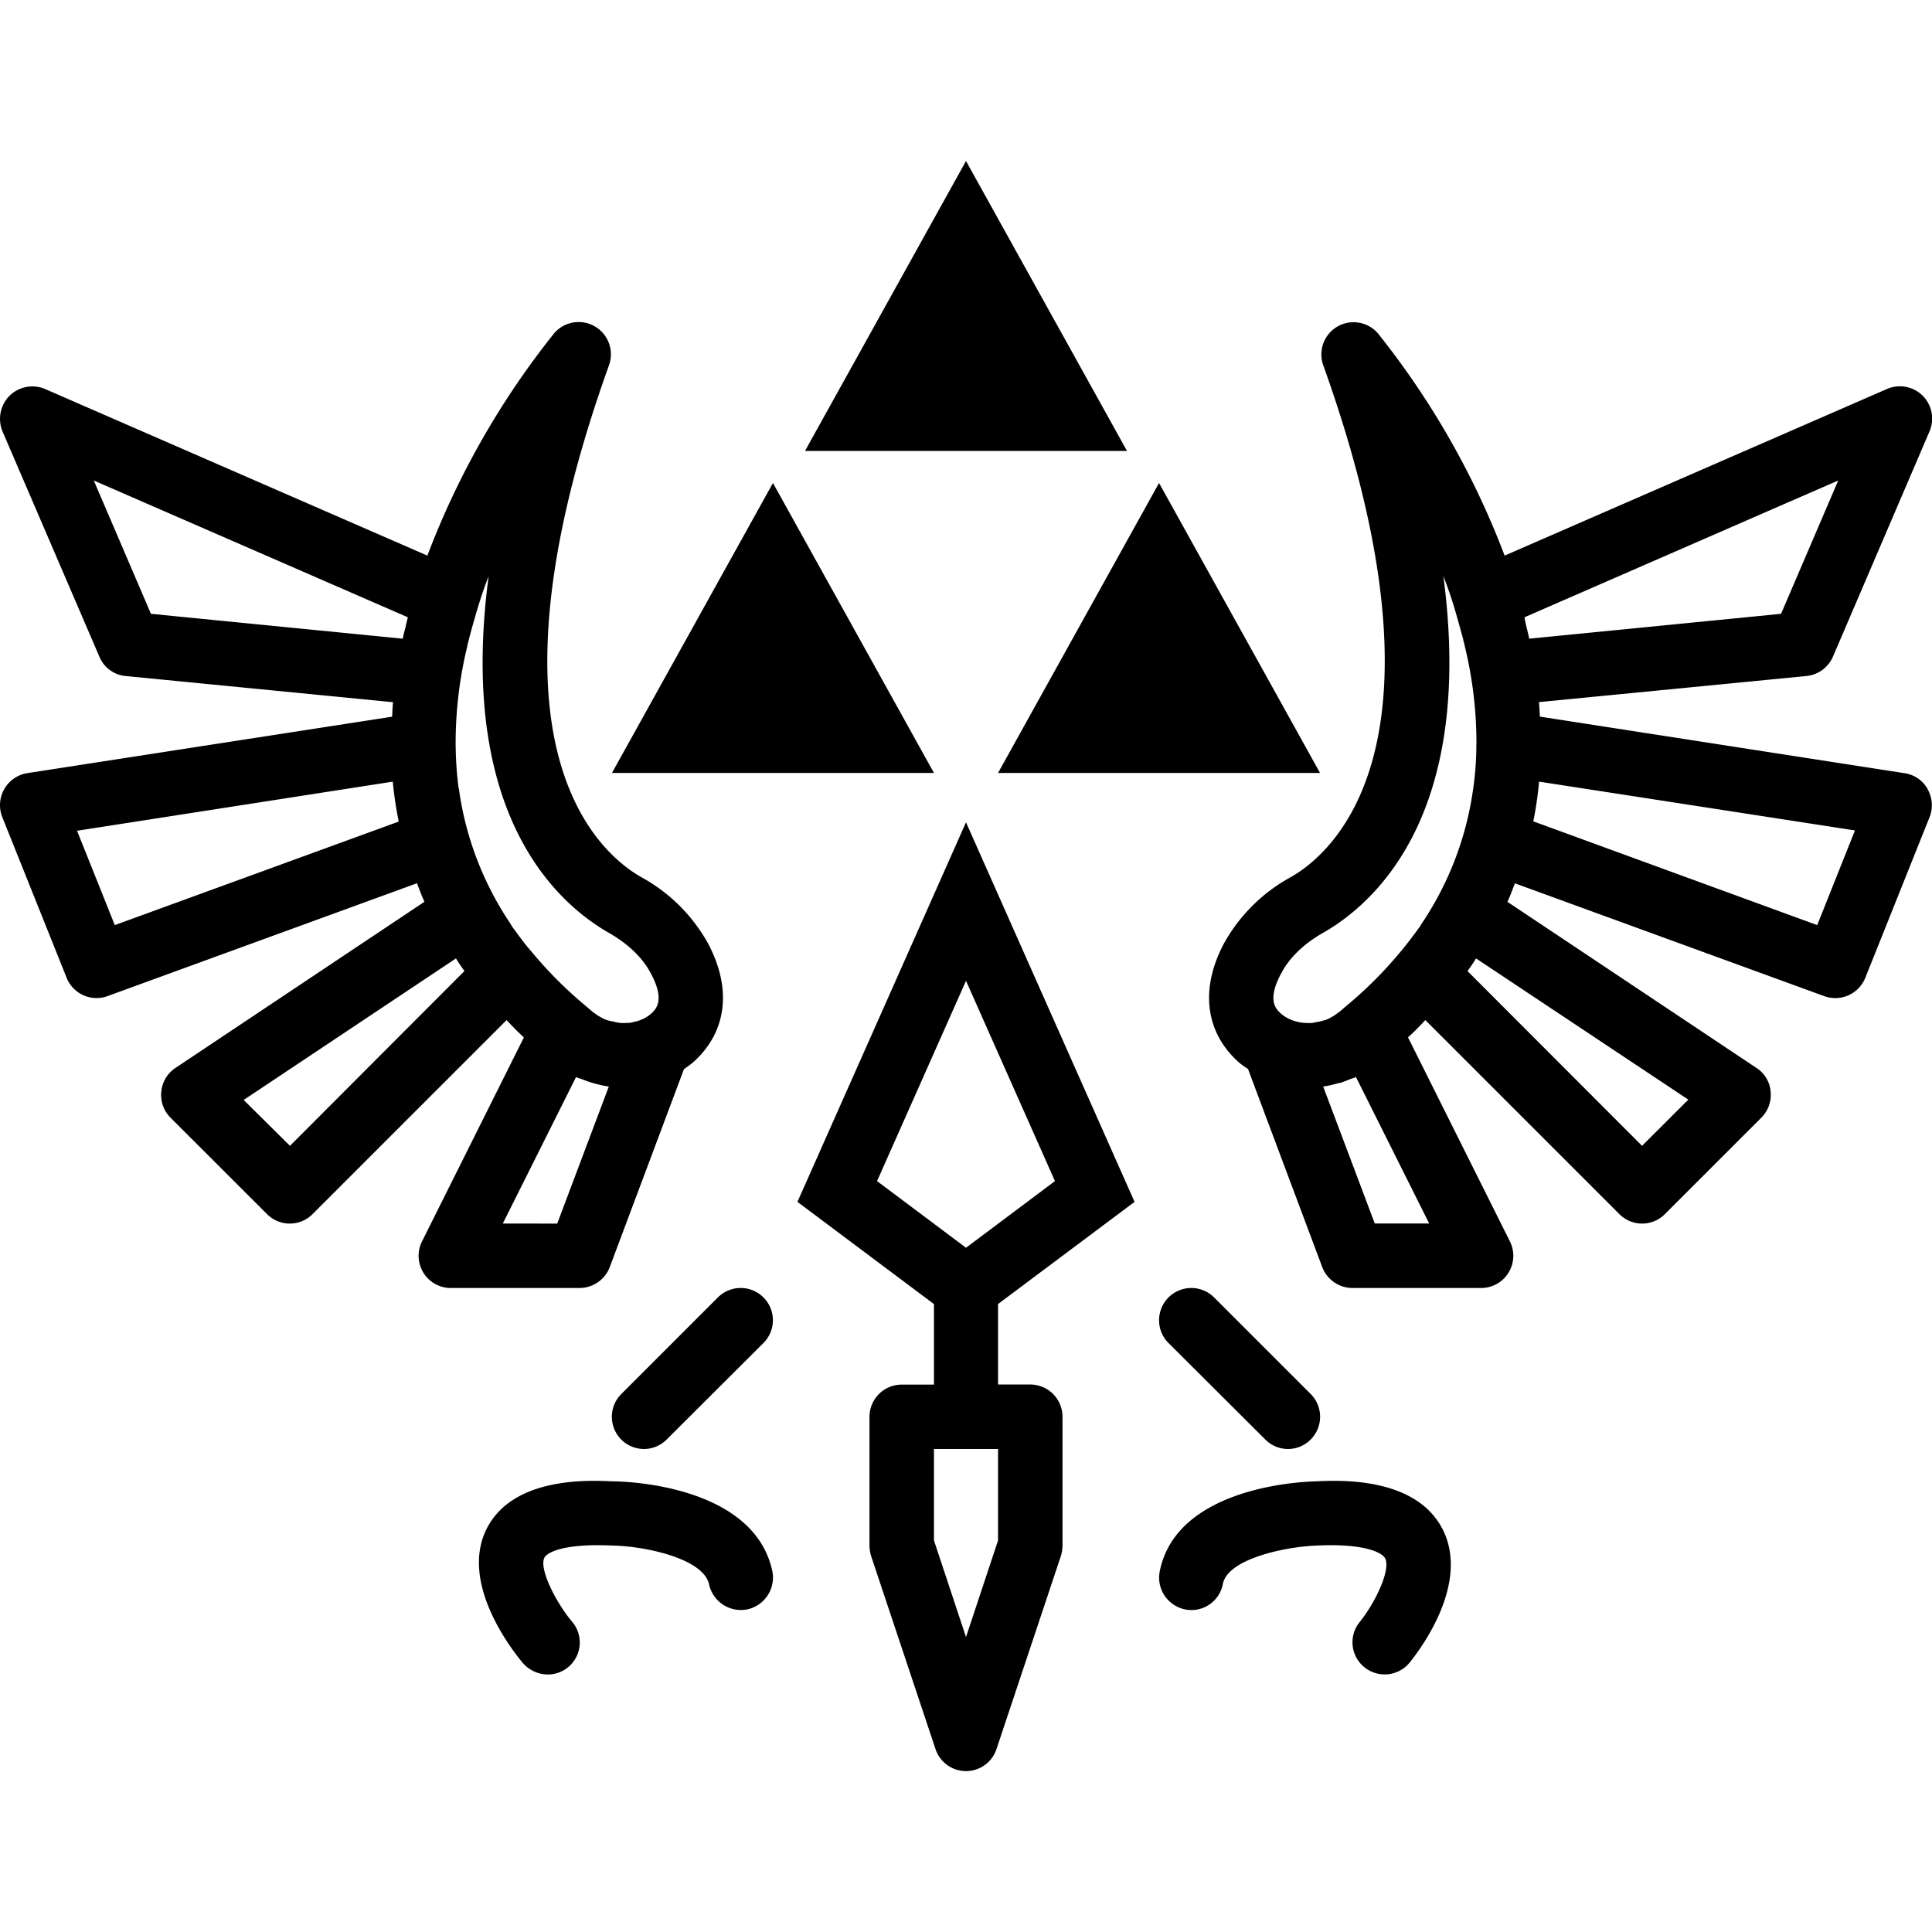 <svg xmlns="http://www.w3.org/2000/svg" width="32" height="32" viewBox="0 0 24 24">
    <path d="M9.602 6l-2 3.602h4zm0 0M16.398 9.602l-2-3.602-2 3.602zm0 0M12 2l-2 3.602h4zm0 0M14.094 14.93L12 10.215 9.906 14.93l1.696 1.27v1h-.403a.401.401 0 0 0-.398.402v1.597c0 .043.008.086.02.13l.8 2.398a.399.399 0 0 0 .758 0l.8-2.399a.491.491 0 0 0 .02-.129v-1.597a.401.401 0 0 0-.398-.403h-.403v-1zm-1.696 4.207L12 20.336l-.398-1.2V18h.796zM12 12.184l1.105 2.488L12 15.5l-1.105-.828zm0 0"/>
    <path d="M7.574 15.742l.922-2.46c.043-.032.086-.06.125-.095.41-.374.473-.91.172-1.472a2.097 2.097 0 0 0-.824-.817c-.524-.296-2.102-1.632-.403-6.363a.401.401 0 0 0-.683-.394 10.243 10.243 0 0 0-1.574 2.761l-4.75-2.07a.404.404 0 0 0-.442.086.408.408 0 0 0-.086.441l1.203 2.797a.39.39 0 0 0 .329.242l3.32.325c-.008.058-.008.12-.012.18L.34 9.604a.403.403 0 0 0-.313.543l.801 2a.4.4 0 0 0 .508.227l3.844-1.402c.03.078.058.156.093.23L2.18 13.266a.396.396 0 0 0-.176.293.398.398 0 0 0 .113.324l1.2 1.199a.399.399 0 0 0 .566 0l2.41-2.41c.07.074.14.148.215.215l-1.266 2.535a.4.4 0 0 0 .36.578h1.597a.403.403 0 0 0 .375-.258zm0-4.148c.23.133.41.304.512.5.18.336.062.445-.004.504a.468.468 0 0 1-.21.097.252.252 0 0 1-.079.012c-.031 0-.059.004-.09 0a.864.864 0 0 1-.098-.02c-.027-.003-.05-.011-.078-.019a.678.678 0 0 1-.152-.09c-.004 0-.008 0-.008-.004l-.105-.09a5.1 5.1 0 0 1-.664-.668c-.086-.097-.16-.203-.235-.304-.011-.016-.02-.035-.031-.051a3.964 3.964 0 0 1-.621-1.59c-.004-.031-.008-.062-.016-.094a4.666 4.666 0 0 1-.035-.53v-.005a5.1 5.1 0 0 1 .145-1.215c.004-.03.015-.058.02-.086.027-.105.058-.214.09-.324.046-.156.097-.312.155-.46-.39 2.948.84 4.062 1.504 4.437zm-2.57-3.66l-3.129-.309-.71-1.656 3.901 1.699-.03.129c-.013.047-.024.09-.032.137zm-3.578 3.558L.957 10.32l3.922-.61a4.83 4.83 0 0 0 .074.496zm2.176 2.742l-.575-.57 2.637-1.758c.004.004.008.012.012.02.031.047.062.094.094.136zm2.644.965l.91-1.82c.02.012.04.016.063.023a1.416 1.416 0 0 0 .187.063c.051.012.102.027.153.031 0 0 0 .004.003.004l-.64 1.7zm0 0M23.945 9.8a.395.395 0 0 0-.285-.195l-4.531-.703c-.004-.058-.004-.12-.012-.18l3.32-.324a.402.402 0 0 0 .333-.242l1.199-2.797a.401.401 0 0 0-.528-.527l-4.75 2.07a10.243 10.243 0 0 0-1.574-2.761.4.4 0 0 0-.68.394c1.696 4.73.118 6.067-.406 6.363a2.097 2.097 0 0 0-.824.817c-.3.562-.238 1.098.172 1.473.039.035.082.062.125.093l.922 2.461A.403.403 0 0 0 16.8 16h1.597a.4.4 0 0 0 .36-.578l-1.266-2.535c.074-.067.145-.14.215-.215l2.41 2.41a.399.399 0 0 0 .566 0l1.2-1.2a.398.398 0 0 0 .113-.323.385.385 0 0 0-.176-.293l-3.093-2.063c.035-.074.062-.152.093-.23l3.844 1.402a.402.402 0 0 0 .508-.227l.8-2a.403.403 0 0 0-.027-.347zm-1.11-3.831l-.71 1.656-3.129.309c-.008-.047-.02-.09-.031-.137a1.515 1.515 0 0 1-.027-.129zm-6.92 6.125c.1-.196.28-.367.51-.5.665-.375 1.895-1.489 1.505-4.438.058.149.11.301.156.461.031.11.062.219.09.324.004.028.015.055.02.086a5.1 5.1 0 0 1 .145 1.215l-.001.004a3.907 3.907 0 0 1-.05.621 3.964 3.964 0 0 1-.621 1.594c-.013.016-.02.035-.032.05a5.1 5.1 0 0 1-.898.973l-.106.09c-.004.004-.004.004-.008.004a.602.602 0 0 1-.152.09c-.028.008-.055.016-.086.023-.028.004-.059.012-.086.016-.031.004-.067 0-.098 0-.023-.004-.05-.004-.074-.012a.468.468 0 0 1-.21-.098c-.067-.058-.185-.167-.005-.503zm1.163 3.105l-.64-1.699c.003 0 .003-.004.003-.004.051-.004.102-.02.153-.031.023-.008.047-.012.066-.016.043-.015.082-.031.121-.047.02-.007.043-.011.063-.023l.91 1.82zm1.258-3.293l2.637 1.754-.575.574-2.168-2.171c.032-.043.063-.09.094-.137.004-.008.008-.016.012-.02zm4.238-.414l-3.527-1.289c.031-.152.055-.312.07-.473 0-.007 0-.011.004-.02l3.922.606zm0 0M7.617 18.402c-.308-.015-1.25-.058-1.574.594-.332.672.316 1.5.45 1.66a.413.413 0 0 0 .308.145.397.397 0 0 0 .305-.656c-.208-.25-.41-.66-.344-.793.031-.067.242-.18.832-.153.39.004 1.144.153 1.215.485a.405.405 0 0 0 .476.308.405.405 0 0 0 .309-.476c-.23-1.063-1.809-1.114-1.977-1.114zm0 0M8.918 16.117l-1.2 1.2A.4.4 0 0 0 8 18c.102 0 .203-.04.281-.117l1.203-1.2a.4.4 0 0 0-.566-.566zm0 0M16.34 18.402c-.176.004-1.727.07-1.934 1.121a.403.403 0 0 0 .317.47.397.397 0 0 0 .468-.317c.063-.317.793-.465 1.176-.477.59-.027.805.09.84.16.07.137-.113.536-.316.79a.398.398 0 0 0 .058.562.4.4 0 0 0 .563-.059c.129-.16.75-.98.41-1.652-.332-.656-1.281-.613-1.582-.598zm0 0M15.719 17.883a.396.396 0 0 0 .562 0 .4.4 0 0 0 0-.567l-1.199-1.199a.4.4 0 0 0-.566.567zm0 0"/>
</svg>
